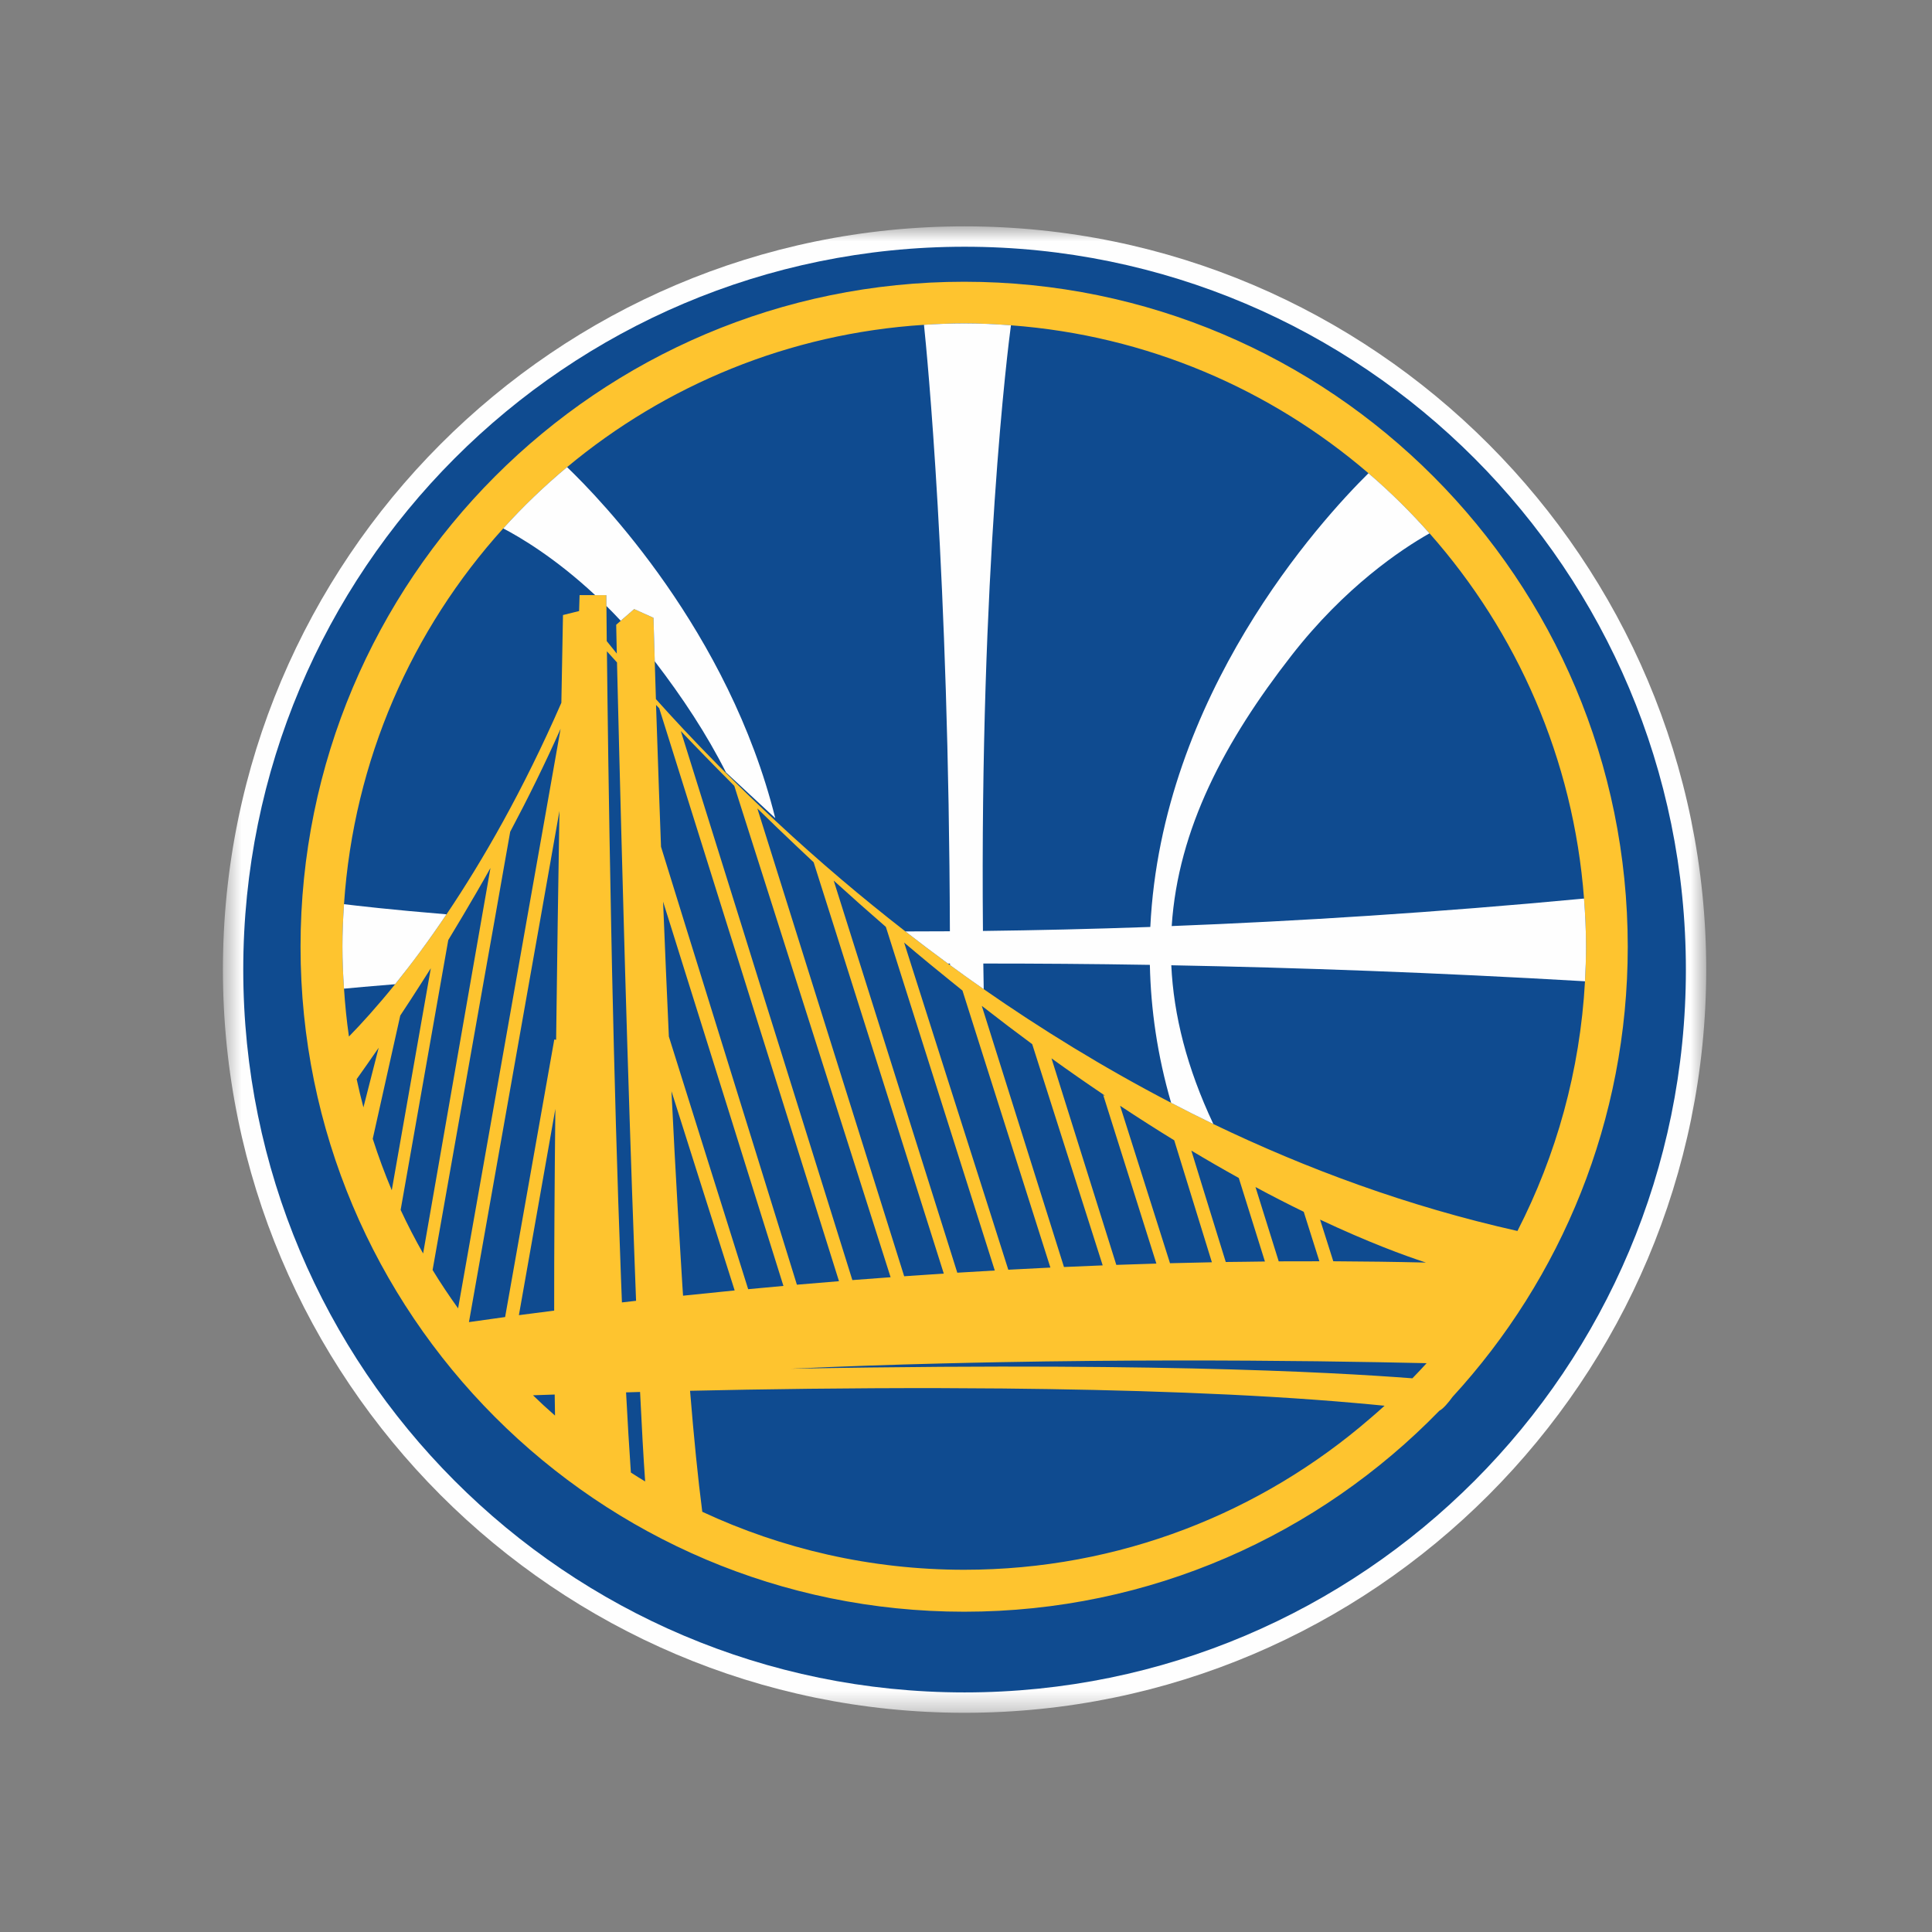 <svg width="100" height="100" viewBox="0 0 100 100" fill="none" xmlns="http://www.w3.org/2000/svg">
<rect x="0" y="0" width="100" height="100" fill="#808080" stroke="none"/>
<mask id="mask0" mask-type="alpha" maskUnits="userSpaceOnUse" x="11" y="11" width="78" height="78">
<path d="M88.313 11.717H11.538V88.654H88.313V11.717Z" fill="white"/>
</mask>
<g mask="url(#mask0)">
<path d="M49.927 11.716C28.76 11.716 11.538 28.974 11.538 50.187C11.538 71.398 28.76 88.654 49.927 88.654C71.093 88.654 88.313 71.398 88.313 50.187C88.313 28.974 71.093 11.716 49.927 11.716Z" fill="#FEFEFE"/>
</g>
<path d="M49.927 12.771C29.301 12.771 12.591 29.527 12.591 50.187C12.591 70.847 29.301 87.599 49.927 87.599C70.546 87.599 87.261 70.847 87.261 50.187C87.261 29.527 70.546 12.771 49.927 12.771Z" fill="#0F4B90"/>
<path d="M78.543 63.715C72.863 62.441 67.603 60.492 62.803 58.18C62.064 57.821 61.336 57.454 60.618 57.081C57.105 55.256 53.865 53.25 50.918 51.2C50.324 50.784 49.739 50.368 49.172 49.953C49.135 49.928 49.101 49.9 49.067 49.877C48.309 49.322 47.579 48.767 46.865 48.212C45.703 47.308 44.598 46.409 43.554 45.523C42.404 44.547 41.277 43.545 40.173 42.517C39.255 41.665 38.401 40.84 37.615 40.055C37.447 39.891 37.289 39.728 37.129 39.566C35.891 38.311 34.822 37.161 33.95 36.186C33.925 35.444 33.906 34.794 33.889 34.227C33.845 32.807 33.824 31.978 33.824 31.978L32.824 31.524L32.13 32.132L31.894 32.337C31.894 32.337 31.904 32.885 31.925 33.83C31.711 33.566 31.547 33.36 31.405 33.184C31.397 32.387 31.393 31.773 31.389 31.366C31.384 31.003 31.384 30.803 31.384 30.803H29.999L29.974 31.628L29.14 31.834C29.14 31.834 29.107 33.585 29.056 36.376C27.069 40.926 24.989 44.536 23.111 47.327C22.16 48.74 21.259 49.94 20.451 50.944C19.514 52.102 18.695 53.003 18.061 53.651C17.943 52.834 17.861 52.008 17.806 51.174C17.756 50.453 17.724 49.727 17.724 48.993C17.724 48.255 17.756 47.527 17.806 46.799C18.308 39.336 21.333 32.566 26.048 27.35C27.071 26.217 28.178 25.156 29.351 24.179C34.426 19.95 40.822 17.26 47.825 16.813C48.516 16.768 49.206 16.737 49.907 16.737C50.722 16.737 51.526 16.779 52.326 16.838C59.372 17.361 65.778 20.156 70.832 24.495C71.955 25.459 73.011 26.497 73.992 27.605C78.516 32.718 81.439 39.281 81.989 46.508C82.052 47.331 82.092 48.158 82.092 48.993C82.092 49.599 82.071 50.198 82.039 50.792C81.783 55.429 80.549 59.804 78.543 63.715ZM18.811 57.317C18.682 56.834 18.567 56.347 18.461 55.857C18.798 55.385 19.175 54.847 19.6 54.231L18.811 57.317ZM22.177 50.811L20.278 61.606C19.912 60.739 19.583 59.849 19.293 58.944L20.718 52.564C21.076 52.024 21.457 51.44 21.84 50.837C21.994 50.598 22.143 50.366 22.299 50.117L22.177 50.811ZM28.244 42.093L27.263 47.628L26.753 50.52L23.711 67.721C23.248 67.073 22.804 66.415 22.391 65.734L25.067 50.62L25.619 47.519L26.082 44.888L26.408 43.051C27.317 41.342 28.199 39.553 29.016 37.724L28.244 42.093ZM43.245 48.196L43.792 49.928L48.85 65.92C48.156 65.966 47.476 66.01 46.8 66.059L41.748 49.961L41.186 48.168L40.933 47.362L39.201 41.846C39.552 42.192 39.902 42.527 40.249 42.863C40.878 43.466 41.502 44.059 42.114 44.631L43.245 48.196ZM45.928 48.212L46.461 49.894L49.093 58.201L51.486 65.749L51.488 65.761H51.486C50.833 65.797 50.187 65.835 49.549 65.875L48.958 63.996L44.52 49.915L43.979 48.202L43.152 45.578C44.066 46.409 44.967 47.208 45.851 47.974L45.928 48.212ZM57.075 65.496C56.401 65.521 55.734 65.55 55.071 65.58L50.945 52.469L50.817 52.065C50.857 52.098 50.897 52.123 50.937 52.155C51.758 52.796 52.588 53.426 53.427 54.045L57.075 65.496ZM62.727 65.335C62.001 65.35 61.277 65.365 60.559 65.384L57.976 57.235C58.944 57.874 59.875 58.469 60.778 59.022L62.727 65.335ZM68.327 63.127C70.798 64.289 72.665 64.979 73.806 65.35C72.198 65.312 70.6 65.291 69.011 65.283L68.327 63.127ZM64.984 61.441C65.807 61.885 66.64 62.312 67.481 62.722L68.291 65.283C68.047 65.283 67.805 65.285 67.561 65.285C67.102 65.285 66.643 65.285 66.186 65.287L65.344 62.595L64.984 61.441ZM61.664 59.555C62.474 60.041 63.292 60.513 64.119 60.971L65.472 65.295C65.102 65.299 64.736 65.306 64.363 65.31C64.058 65.314 63.75 65.316 63.445 65.32L62.209 61.325L61.664 59.555H61.664ZM57.09 56.64C57.13 56.663 57.163 56.691 57.203 56.716L57.105 56.686L59.854 65.403C59.157 65.424 58.467 65.447 57.78 65.47L54.425 54.779C55.336 55.438 56.22 56.051 57.086 56.636L57.1 56.684L57.105 56.686L57.09 56.64V56.64ZM46.798 48.788C47.24 49.164 47.674 49.525 48.105 49.881C48.463 50.176 48.817 50.463 49.17 50.748C49.385 50.921 49.602 51.102 49.817 51.271L51.008 55.028L54.368 65.609C53.633 65.643 52.907 65.683 52.189 65.721L51.334 63.032L49.124 56.1L47.147 49.888L46.798 48.788ZM68.718 71.071C64.94 70.885 59.426 70.727 51.814 70.734C50.817 70.736 49.783 70.74 48.712 70.746C46.301 70.763 43.727 70.793 40.931 70.845C43.552 70.725 46.164 70.636 48.718 70.573C49.758 70.546 50.783 70.525 51.795 70.506C58.054 70.388 63.807 70.406 68.186 70.459C70.491 70.487 72.417 70.527 73.842 70.558C73.602 70.824 73.354 71.084 73.105 71.341C72.03 71.259 70.579 71.162 68.718 71.071V71.071ZM35.717 71.987C39.46 71.902 43.952 71.841 48.661 71.849C49.734 71.852 50.815 71.858 51.899 71.868C58.214 71.93 64.691 72.136 70.144 72.619C70.655 72.666 71.173 72.71 71.665 72.761C71.425 72.984 71.175 73.195 70.927 73.41C65.287 78.292 57.944 81.251 49.907 81.251C45.063 81.251 40.472 80.171 36.35 78.25C36.125 76.522 35.913 74.391 35.717 71.987ZM33.393 76.68C33.142 76.532 32.898 76.374 32.654 76.218C32.565 74.942 32.483 73.547 32.405 72.069C32.641 72.06 32.887 72.056 33.13 72.048C33.218 73.864 33.304 75.436 33.393 76.68ZM35.087 62.713C34.967 60.665 34.858 58.572 34.755 56.48L36.186 61L37.06 63.749L38.026 66.793C37.1 66.884 36.214 66.974 35.355 67.065C35.342 66.898 35.334 66.728 35.321 66.561C35.241 65.306 35.163 64.021 35.087 62.713ZM34.376 47.987C34.359 47.55 34.34 47.097 34.321 46.668L34.74 48.002L35.405 50.13L37.839 57.895L38.657 60.515L40.55 66.559C39.931 66.614 39.321 66.671 38.725 66.728L37.525 62.905L36.666 60.175L34.62 53.651C34.567 52.474 34.515 51.309 34.466 50.164C34.435 49.438 34.405 48.712 34.376 47.987L34.376 47.987ZM26.858 68.073L28.745 57.397C28.705 61.148 28.681 64.768 28.684 67.837C28.027 67.919 27.425 67.998 26.858 68.073ZM28.728 73.271C28.338 72.93 27.957 72.581 27.587 72.219C27.924 72.208 28.292 72.195 28.711 72.181C28.715 72.567 28.721 72.93 28.728 73.271V73.271ZM27.951 47.672L28.957 41.973C28.928 43.766 28.896 45.706 28.867 47.725C28.854 48.607 28.841 49.504 28.831 50.408C28.814 51.537 28.799 52.676 28.785 53.82L28.69 53.803L26.145 68.17C25.433 68.267 24.812 68.356 24.273 68.432L27.452 50.48L27.951 47.672H27.951ZM35.239 37.84C35.66 38.283 36.085 38.72 36.504 39.152C36.952 39.612 37.395 40.064 37.837 40.505C37.891 40.561 37.952 40.623 38.007 40.677L38.228 41.376L39.529 45.462L40.386 48.156L40.965 49.978L40.988 50.052L46.097 66.109C45.428 66.158 44.769 66.209 44.118 66.257L40.483 54.621L39.666 52.014L39.045 50.023L38.451 48.113L35.584 38.941L35.239 37.84ZM33.957 36.488C34.014 36.547 34.066 36.602 34.121 36.659L34.78 38.758L37.708 48.096L38.321 50.041L39.386 53.444L40.184 55.984L43.426 66.314C42.685 66.373 41.96 66.434 41.247 66.496L39.076 59.494L38.27 56.901L36.161 50.105L35.515 48.029L34.214 43.829C34.142 41.905 34.079 40.148 34.028 38.587C34.003 37.84 33.978 37.127 33.957 36.488H33.957ZM31.414 33.712C31.589 33.908 31.763 34.094 31.936 34.288C31.965 35.437 32.005 37.053 32.052 38.988C32.117 41.513 32.197 44.584 32.29 47.9C32.311 48.67 32.332 49.453 32.355 50.246C32.5 55.248 32.671 60.616 32.85 65.388C32.873 66.046 32.898 66.696 32.923 67.329C32.673 67.358 32.435 67.386 32.191 67.413C32.174 66.983 32.159 66.538 32.14 66.101C31.944 61.007 31.795 55.45 31.681 50.273C31.664 49.461 31.65 48.66 31.633 47.871C31.57 44.742 31.523 41.827 31.485 39.313C31.452 37.077 31.431 35.148 31.414 33.712H31.414ZM23.96 47.394C24.431 46.597 24.909 45.782 25.385 44.928L25.191 46.046L24.941 47.47L24.383 50.662L21.901 64.88C21.484 64.145 21.095 63.395 20.737 62.625L22.829 50.767L23.202 48.658C23.292 48.512 23.385 48.352 23.473 48.206C23.637 47.936 23.799 47.666 23.96 47.394ZM49.907 14.583C30.936 14.583 15.556 29.989 15.556 49.002C15.556 68.016 30.936 83.422 49.907 83.422C59.553 83.422 68.261 79.435 74.501 73.02C74.712 72.908 74.962 72.605 75.183 72.303C80.812 66.173 84.252 57.994 84.252 49.002C84.252 29.989 68.878 14.583 49.907 14.583Z" fill="#FEC42F"/>
<path d="M17.724 48.994C17.724 49.728 17.756 50.454 17.806 51.173C18.265 51.129 19.158 51.047 20.45 50.943C21.259 49.941 22.16 48.741 23.111 47.325C20.242 47.089 18.431 46.876 17.806 46.8C17.756 47.526 17.724 48.256 17.724 48.994ZM82.092 48.994C82.092 48.157 82.052 47.33 81.989 46.509C74.32 47.233 67.177 47.68 60.647 47.933C60.978 42.891 63.405 38.347 66.838 33.941C69.613 30.372 72.535 28.431 73.991 27.606C73.01 26.496 71.956 25.458 70.832 24.494C68.322 26.977 60.123 35.978 59.54 47.979C56.511 48.087 53.622 48.152 50.877 48.186C50.711 29.481 52.178 17.942 52.326 16.837C51.526 16.778 50.724 16.738 49.907 16.738C49.206 16.738 48.515 16.769 47.825 16.812C47.983 18.316 49.111 29.791 49.166 48.203C48.389 48.207 47.621 48.211 46.865 48.211C47.579 48.766 48.309 49.321 49.067 49.876H49.172V49.952C49.738 50.369 50.324 50.785 50.917 51.199C50.911 50.751 50.905 50.31 50.896 49.872C53.631 49.872 56.504 49.891 59.517 49.941C59.565 52.232 59.902 54.62 60.618 57.082C61.335 57.455 62.064 57.822 62.803 58.181C61.432 55.272 60.746 52.548 60.626 49.962C67.175 50.085 74.345 50.342 82.039 50.791C82.071 50.197 82.092 49.599 82.092 48.994H82.092ZM29.351 24.178C28.178 25.157 27.071 26.216 26.048 27.351C26.879 27.783 28.717 28.855 30.805 30.804H31.384C31.384 30.804 31.384 31.002 31.388 31.365C31.633 31.61 31.881 31.863 32.129 32.131L32.824 31.525L33.824 31.977C33.824 31.977 33.845 32.808 33.889 34.228C35.333 36.109 36.59 38.018 37.577 39.98L40.127 42.347C37.718 32.675 31.049 25.804 29.351 24.178" fill="#FEFEFE"/>
</svg>
